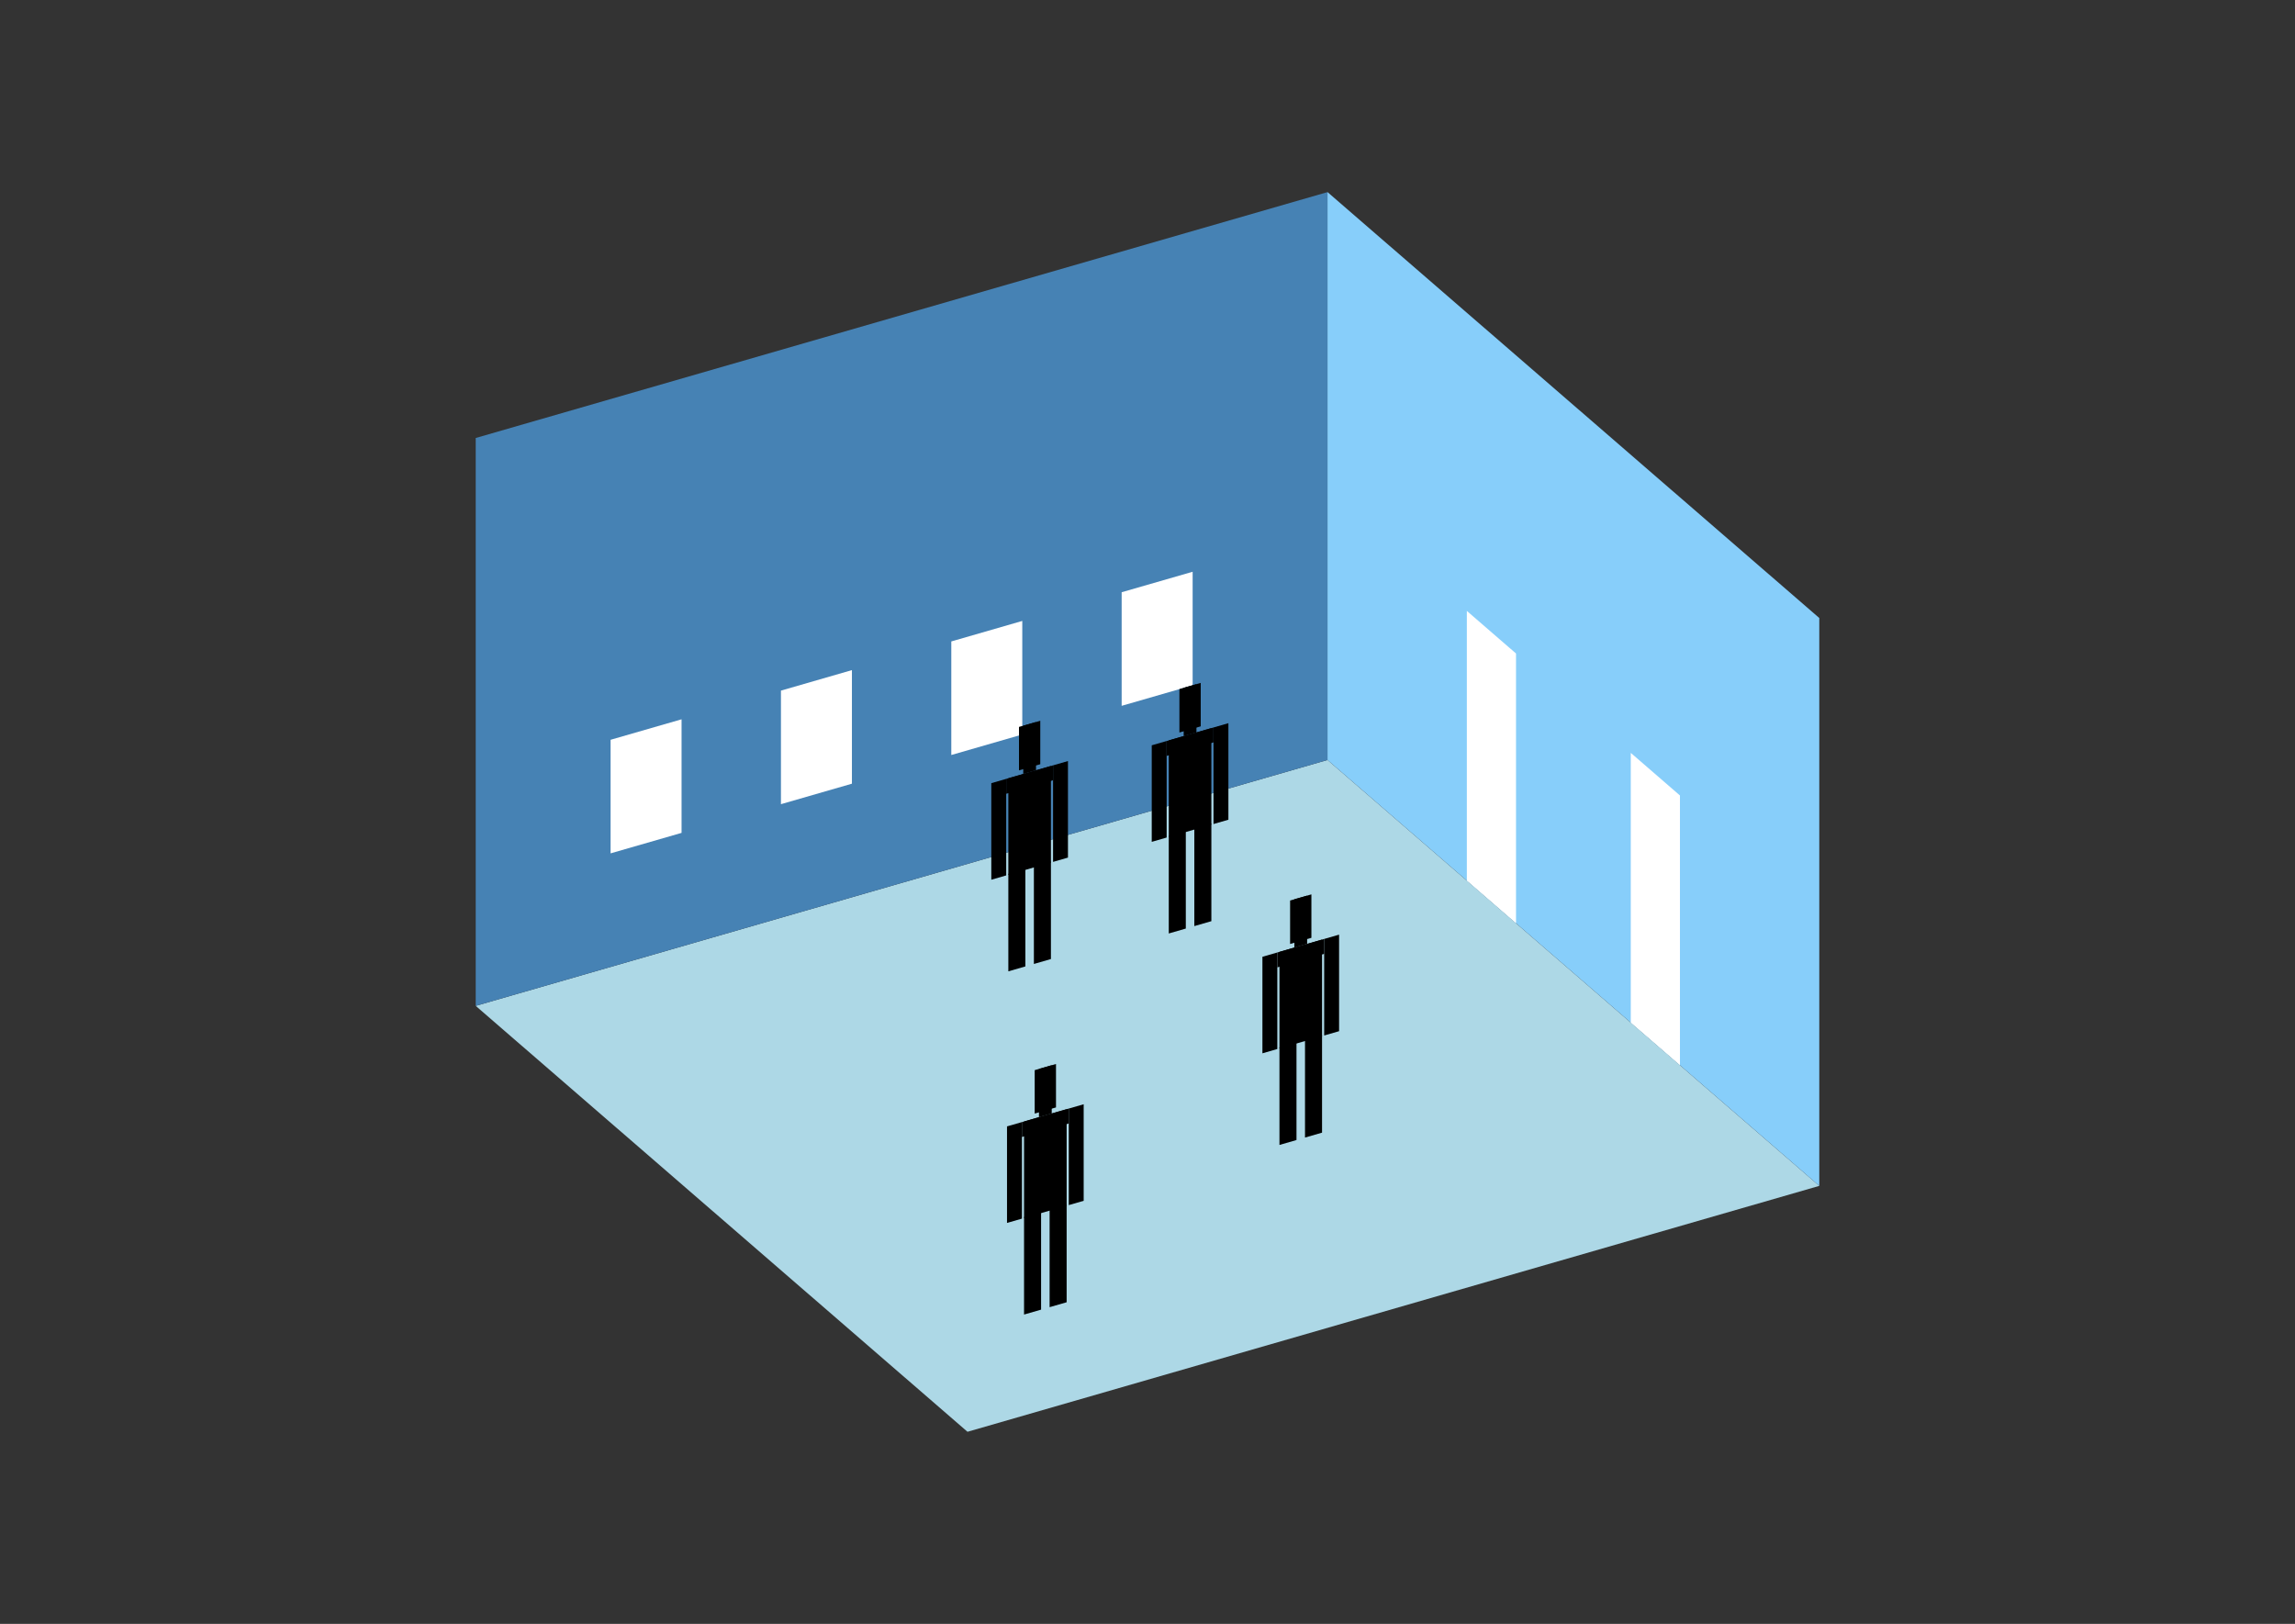 <?xml version="1.0" encoding="UTF-8"?>
<svg
  xmlns="http://www.w3.org/2000/svg"
  width="848"
  height="600"
  style="background-color:white"
>
  <rect width="100%" height="100%" fill="#333333" stroke="none"/>
  <polygon fill="lightblue" points="357.489,529.023 175.777,371.656 490.511,280.8 672.223,438.167" />
  <polygon fill="steelblue" points="175.777,371.656 175.777,161.833 490.511,70.977 490.511,280.8" />
  <polygon fill="lightskyblue" points="672.223,438.167 672.223,228.344 490.511,70.977 490.511,280.8" />
  <polygon fill="white" points="560.168,341.124 560.168,241.458 541.996,225.721 541.996,325.387" />
  <polygon fill="white" points="620.738,393.58 620.738,293.914 602.567,278.177 602.567,377.843" />
  <polygon fill="white" points="225.61,315.306 225.61,273.341 251.838,265.77 251.838,307.734" />
  <polygon fill="white" points="288.557,297.135 288.557,255.17 314.784,247.599 314.784,289.563" />
  <polygon fill="white" points="351.503,278.963 351.503,236.999 377.731,229.427 377.731,271.392" />
  <polygon fill="white" points="414.45,260.792 414.45,218.828 440.678,211.256 440.678,253.221" />
  <polygon fill="hsl(324.0,50.0%,72.836%)" points="372.58,358.896 372.58,322.87 378.875,321.053 378.875,357.079" />
  <polygon fill="hsl(324.0,50.0%,72.836%)" points="388.317,354.354 388.317,318.327 382.022,320.144 382.022,356.171" />
  <polygon fill="hsl(324.0,50.0%,72.836%)" points="366.285,325.044 366.285,289.374 371.793,287.784 371.793,323.454" />
  <polygon fill="hsl(324.0,50.0%,72.836%)" points="389.103,318.457 389.103,282.787 394.611,281.197 394.611,316.867" />
  <polygon fill="hsl(324.0,50.0%,72.836%)" points="371.793,293.292 371.793,287.784 389.103,282.787 389.103,288.294" />
  <polygon fill="hsl(324.0,50.0%,72.836%)" points="372.58,323.226 372.58,287.557 388.317,283.014 388.317,318.684" />
  <polygon fill="hsl(324.0,50.0%,72.836%)" points="376.514,284.637 376.514,268.586 384.382,266.315 384.382,282.366" />
  <polygon fill="hsl(324.0,50.0%,72.836%)" points="378.088,285.967 378.088,268.132 382.809,266.769 382.809,284.604" />
  <polygon fill="hsl(324.0,50.0%,72.092%)" points="431.861,344.905 431.861,308.878 438.156,307.061 438.156,343.088" />
  <polygon fill="hsl(324.0,50.0%,72.092%)" points="447.598,340.362 447.598,304.336 441.303,306.153 441.303,342.179" />
  <polygon fill="hsl(324.0,50.0%,72.092%)" points="425.566,311.052 425.566,275.382 431.074,273.792 431.074,309.462" />
  <polygon fill="hsl(324.0,50.0%,72.092%)" points="448.385,304.465 448.385,268.795 453.893,267.205 453.893,302.875" />
  <polygon fill="hsl(324.0,50.0%,72.092%)" points="431.074,279.3 431.074,273.792 448.385,268.795 448.385,274.303" />
  <polygon fill="hsl(324.0,50.0%,72.092%)" points="431.861,309.235 431.861,273.565 447.598,269.022 447.598,304.692" />
  <polygon fill="hsl(324.0,50.0%,72.092%)" points="435.795,270.646 435.795,254.595 443.664,252.323 443.664,268.375" />
  <polygon fill="hsl(324.0,50.0%,72.092%)" points="437.369,271.975 437.369,254.14 442.09,252.778 442.09,270.612" />
  <polygon fill="hsl(324.0,50.0%,50.66%)" points="472.758,423.039 472.758,387.012 479.052,385.195 479.052,421.222" />
  <polygon fill="hsl(324.0,50.0%,50.66%)" points="488.494,418.496 488.494,382.47 482.2,384.287 482.2,420.313" />
  <polygon fill="hsl(324.0,50.0%,50.66%)" points="466.463,389.186 466.463,353.516 471.971,351.926 471.971,387.596" />
  <polygon fill="hsl(324.0,50.0%,50.66%)" points="489.281,382.599 489.281,346.929 494.789,345.339 494.789,381.009" />
  <polygon fill="hsl(324.0,50.0%,50.66%)" points="471.971,357.434 471.971,351.926 489.281,346.929 489.281,352.437" />
  <polygon fill="hsl(324.0,50.0%,50.66%)" points="472.758,387.369 472.758,351.699 488.494,347.156 488.494,382.826" />
  <polygon fill="hsl(324.0,50.0%,50.66%)" points="476.692,348.78 476.692,332.729 484.56,330.457 484.56,346.509" />
  <polygon fill="hsl(324.0,50.0%,50.66%)" points="478.266,350.109 478.266,332.274 482.987,330.911 482.987,348.746" />
  <polygon fill="hsl(324.0,50.0%,42.218%)" points="378.386,485.708 378.386,449.682 384.681,447.865 384.681,483.891" />
  <polygon fill="hsl(324.0,50.0%,42.218%)" points="394.123,481.165 394.123,445.139 387.828,446.956 387.828,482.983" />
  <polygon fill="hsl(324.0,50.0%,42.218%)" points="372.091,451.855 372.091,416.186 377.599,414.596 377.599,450.265" />
  <polygon fill="hsl(324.0,50.0%,42.218%)" points="394.909,445.268 394.909,409.599 400.417,408.009 400.417,443.678" />
  <polygon fill="hsl(324.0,50.0%,42.218%)" points="377.599,420.103 377.599,414.596 394.909,409.599 394.909,415.106" />
  <polygon fill="hsl(324.0,50.0%,42.218%)" points="378.386,450.038 378.386,414.368 394.123,409.826 394.123,445.496" />
  <polygon fill="hsl(324.0,50.0%,42.218%)" points="382.32,411.449 382.32,395.398 390.188,393.126 390.188,409.178" />
  <polygon fill="hsl(324.0,50.0%,42.218%)" points="383.894,412.778 383.894,394.944 388.615,393.581 388.615,411.416" />
</svg>
